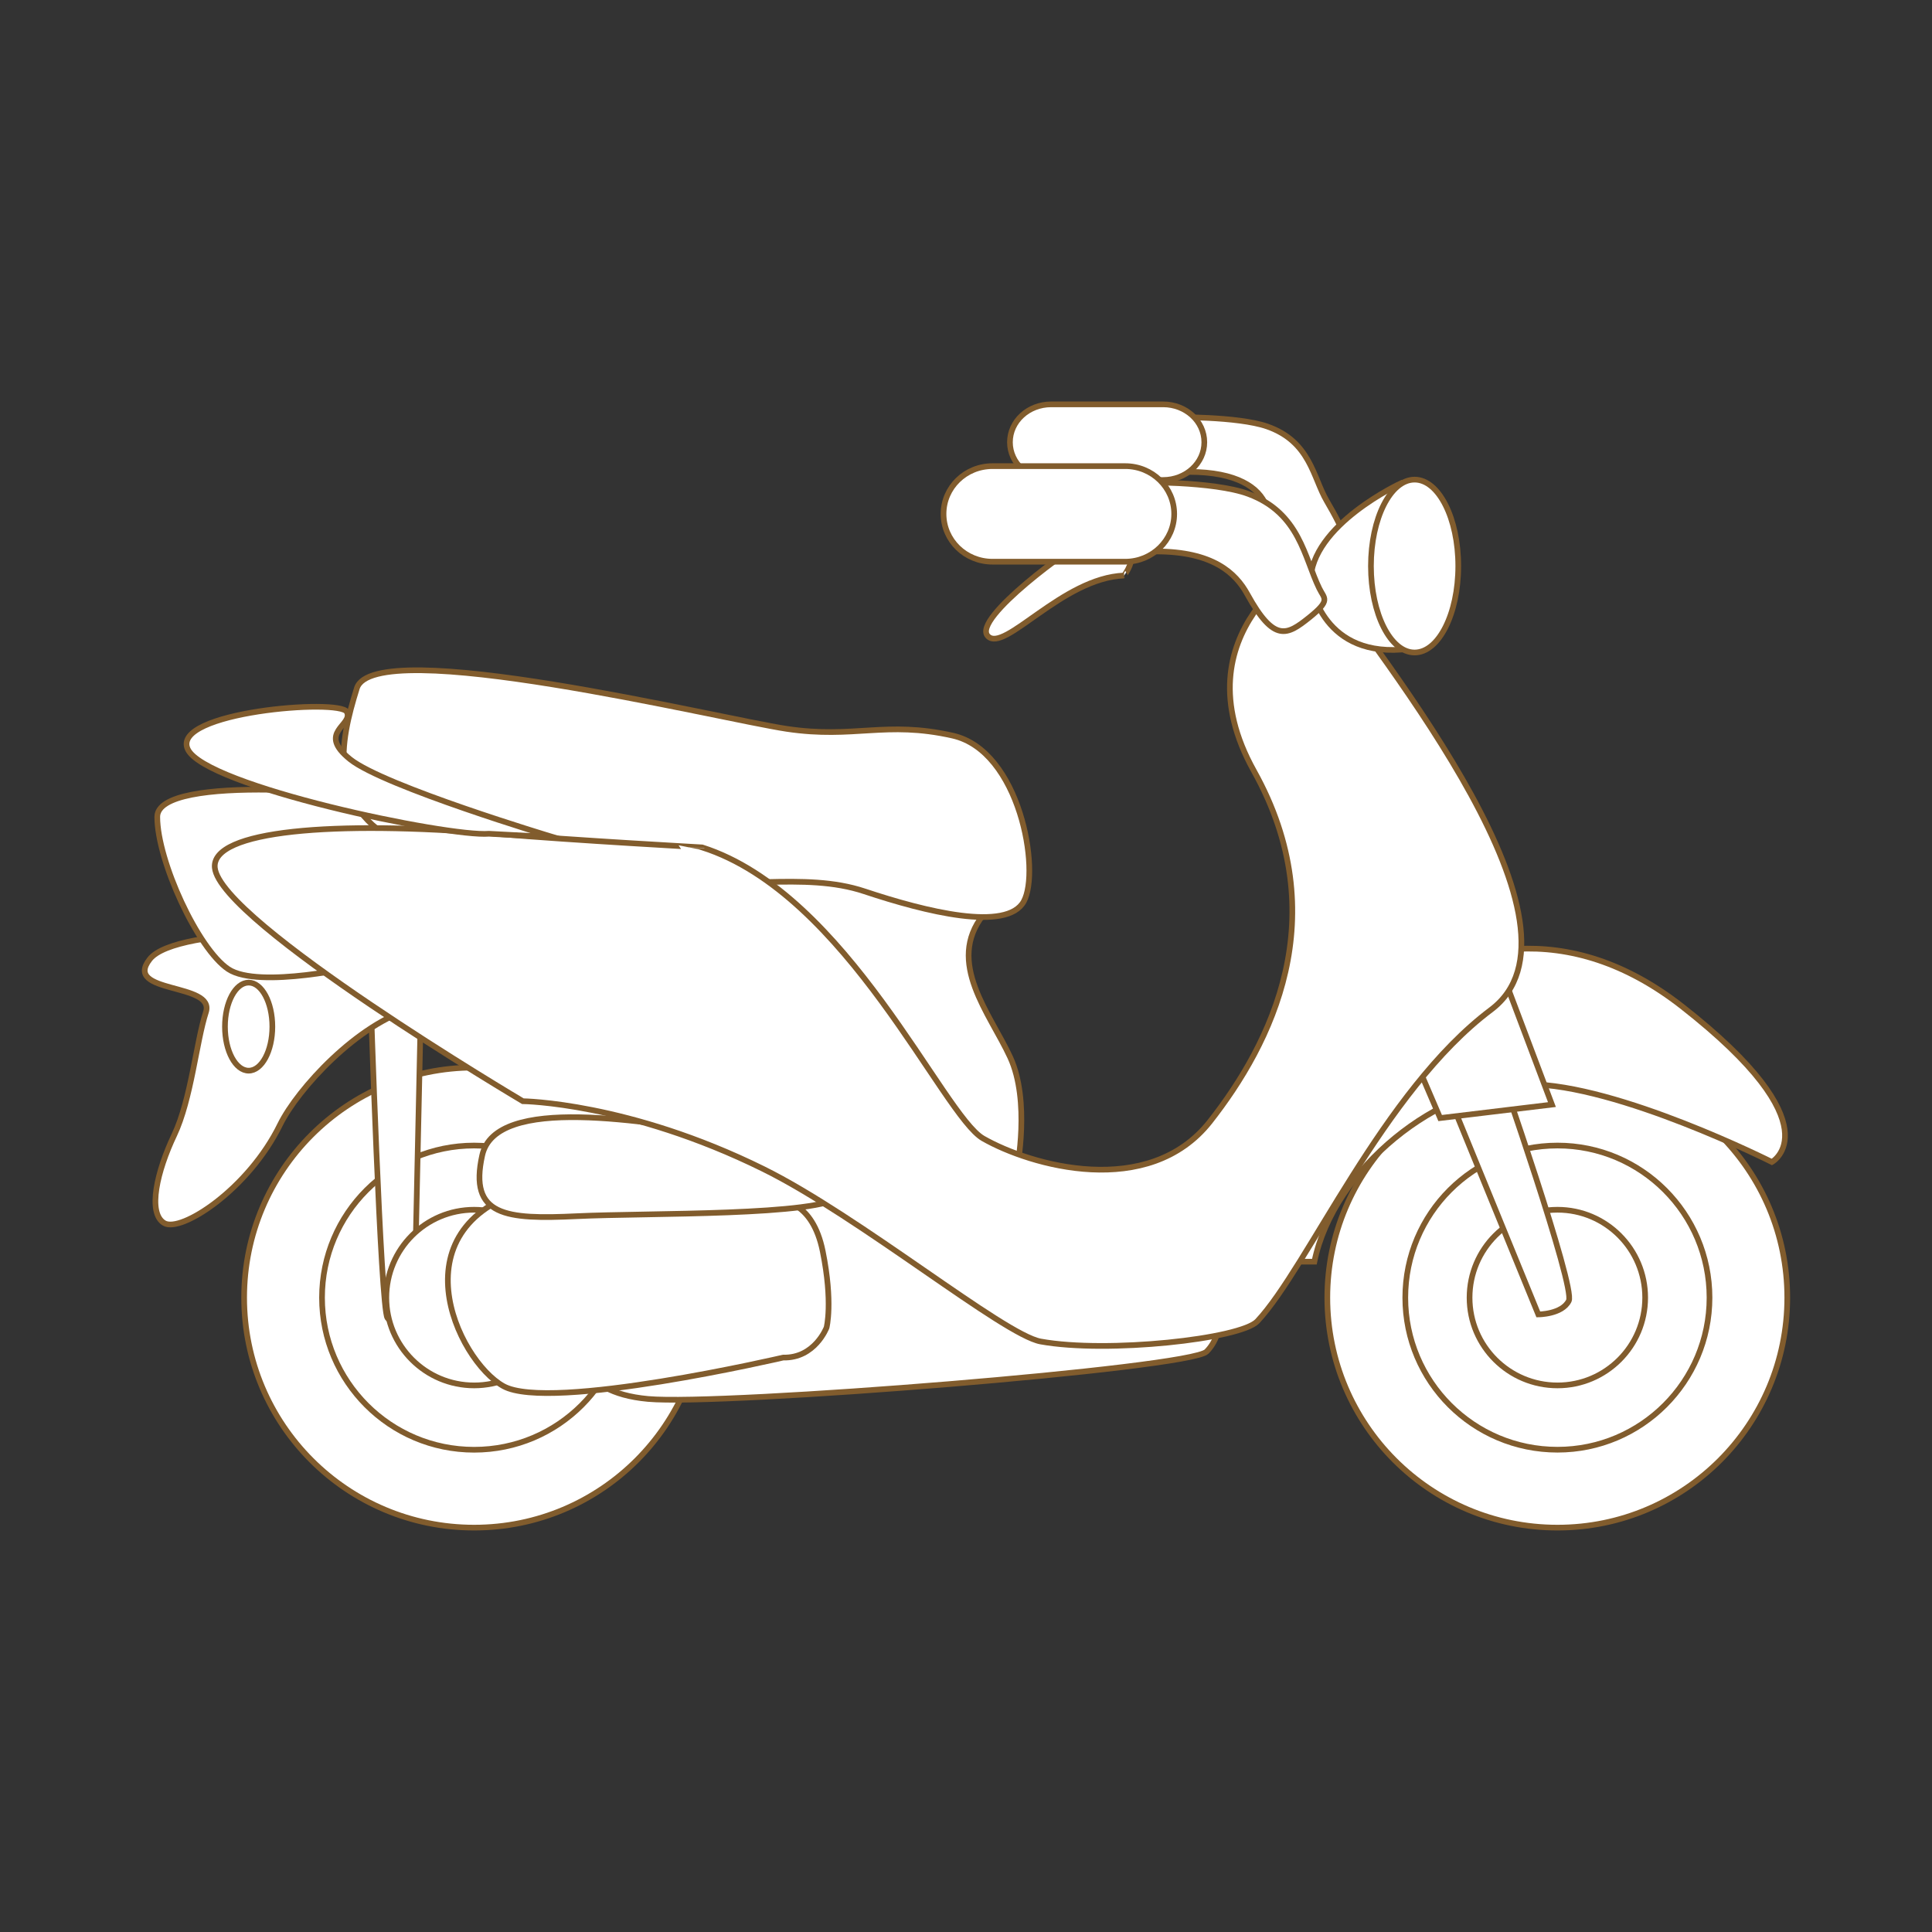 <svg version="1.1" id="svg_0_1" xmlns="http://www.w3.org/2000/svg" xmlns:xlink="http://www.w3.org/1999/xlink" x="0px" y="0px" width="85.04px" height="85.04px" viewBox="0 0 85.04 85.04" enable-background="new 0 0 85.04 85.04" xml:space="preserve">

<rect x="0" y="0" width="85.04" height="85.04" fill="#333333" stroke="none"/>

<path id="toFill_18_" fill="#FFFFFF" stroke="#815C2D" stroke-width="0.25" stroke-miterlimit="10" d="M30.992,57.118
	c0,5.59-4.531,10.123-10.123,10.123c-5.592,0-10.123-4.533-10.123-10.123c0-5.594,4.531-10.127,10.123-10.127
	C26.461,46.991,30.992,51.524,30.992,57.118z"/>
<circle fill="#FFFFFF" stroke="#815C2D" stroke-width="0.25" stroke-miterlimit="10" cx="20.869" cy="57.118" r="6.695"/>
<path id="toFill_24_" fill="#FFFFFF" stroke="#815C2D" stroke-width="0.25" stroke-miterlimit="10" d="M16.308,43.702
	c0,0,0.447,13.854,0.744,14.303c0.299,0.443,1.191-0.746,1.191-0.746l0.297-13.557H16.308z"/>
<path id="toFill_23_" fill="#FFFFFF" stroke="#815C2D" stroke-width="0.25" stroke-miterlimit="10" d="M24.734,57.118
	c0,2.133-1.73,3.863-3.863,3.863c-2.135,0-3.867-1.73-3.867-3.863c0-2.137,1.732-3.869,3.867-3.869
	C23.004,53.249,24.734,54.981,24.734,57.118z"/>
<path id="toFill_19_" fill="#FFFFFF" stroke="#815C2D" stroke-width="0.25" stroke-miterlimit="10" d="M18.206,44.37
	c-2.457,0.664-5.105,3.564-5.875,5.127c-1.385,2.844-4.367,4.783-5.105,4.338c-0.746-0.449-0.305-2.301,0.443-3.873
	c0.746-1.576,0.971-4.104,1.395-5.41c0.422-1.311-3.668-0.797-2.475-2.328s9.539-1.191,9.539-1.191l2.777,0.713L18.206,44.37z"/>
<path id="toFill_9_" fill="#FFFFFF" stroke="#815C2D" stroke-width="0.25" stroke-miterlimit="10" d="M17.799,35.356
	c-1.344-0.443-10.877-1.342-10.877,0.6c0,1.937,1.791,5.813,3.129,6.703c1.342,0.893,5.813-0.15,5.813-0.15"/>
<path id="toFill_8_" fill="#FFFFFF" stroke="#815C2D" stroke-width="0.25" stroke-miterlimit="10" d="M44.764,51.448
	c0,0,0.596-2.979-0.301-4.916c-0.896-1.936-2.829-4.169-1.189-6.257c1.639-2.084,0.895-3.426,0-4.318l-16.538-1.492l1.639,6.701
	l11.619,9.981L44.764,51.448z"/>
<path id="toFill_7_" fill="#FFFFFF" stroke="#815C2D" stroke-width="0.25" stroke-miterlimit="10" d="M28.97,38.638
	c3.275,0.598,6.406-0.3,9.088,0.598c2.684,0.893,6.261,1.787,7.003,0.445c0.744-1.343-0.17-6.636-3.128-7.302
	c-2.959-0.666-4.32,0.148-7.303-0.297c-2.979-0.449-18.176-4.174-18.922-1.787c-0.742,2.379-1.338,5.213,1.939,6.851
	C20.925,38.787,28.97,38.638,28.97,38.638z"/>
<path id="toFill_17_" fill="#FFFFFF" stroke="#815C2D" stroke-width="0.25" stroke-miterlimit="10" d="M78.67,57.118
	c0,5.59-4.526,10.123-10.115,10.123c-5.598,0-10.131-4.533-10.131-10.123c0-5.594,4.533-10.127,10.131-10.127
	C74.143,46.991,78.67,51.524,78.67,57.118z"/>
<path fill="#FFFFFF" stroke="#815C2D" stroke-width="0.25" stroke-miterlimit="10" d="M75.247,57.118
	c0,3.695-3.002,6.693-6.691,6.693c-3.705,0-6.7-2.998-6.7-6.693c0-3.699,2.995-6.695,6.7-6.695
	C72.245,50.422,75.247,53.418,75.247,57.118z"/>
<path id="toFill_22_" fill="#FFFFFF" stroke="#815C2D" stroke-width="0.25" stroke-miterlimit="10" d="M72.415,57.118
	c0,2.133-1.729,3.863-3.859,3.863c-2.139,0-3.871-1.73-3.871-3.863c0-2.137,1.732-3.869,3.871-3.869
	C70.686,53.249,72.415,54.981,72.415,57.118z"/>
<path id="toFill_16_" fill="#FFFFFF" stroke="#815C2D" stroke-width="0.25" stroke-miterlimit="10" d="M67.264,47.725
	c3.938,0,10.729,3.422,10.729,3.422s2.807-1.559-3.959-6.852c-9.896-7.745-19.766,4.021-19.869,11.24h3.689
	C58.7,51.434,63.327,47.725,67.264,47.725z"/>
<path id="toFill_21_" fill="#FFFFFF" stroke="#815C2D" stroke-width="0.25" stroke-miterlimit="10" d="M63.69,48.024l4.021,9.832
	c0,0,1.043,0,1.342-0.598c0.303-0.6-3.131-10.428-3.131-10.428"/>
<polyline id="toFill_20_" fill="#FFFFFF" stroke="#815C2D" stroke-width="0.25" stroke-miterlimit="10" points="61.602,45.043 
	63.391,49.213 68.311,48.62 65.333,40.724 62.049,43.403 61.602,45.043 "/>
<path id="toFill_25_" fill="#FFFFFF" stroke="#815C2D" stroke-width="0.25" stroke-miterlimit="10" d="M25.396,59.194
	c0,0-0.148,2.086,3.129,2.383c3.275,0.297,23.84-1.342,24.584-2.084c0.748-0.746,1.191-2.684-1.492-4.021
	c-2.684-1.342-12.963-3.576-12.963-3.576l-13.258,3.127V59.194L25.396,59.194z"/>
<path id="toFill_13_" fill="#FFFFFF" stroke="#815C2D" stroke-width="0.25" stroke-miterlimit="10" d="M23.537,52.264
	c2.629-0.67,10.828,0.6,10.828,0.6s1.395-0.039,1.85,2.217c0.455,2.26,0.168,3.354,0.168,3.354s-0.514,1.355-1.91,1.32
	c0,0-10.268,2.393-12.314,1.258C20.111,59.874,17.287,53.864,23.537,52.264z"/>
<path id="toFill_12_" fill="#FFFFFF" stroke="#815C2D" stroke-width="0.25" stroke-miterlimit="10" d="M32.246,49.961
	c-3.871-0.598-10.426-1.789-11.02,0.889c-0.598,2.682,1.041,2.832,4.17,2.682c3.129-0.148,10.725,0,11.621-0.893
	C37.908,51.745,32.246,49.961,32.246,49.961z"/>
<path id="toFill_6_" fill="#FFFFFF" stroke="#815C2D" stroke-width="0.25" stroke-miterlimit="10" d="M21.82,36.699
	c-7.15-0.592-12.512-0.146-12.365,1.492c0.217,2.381,13.559,10.28,13.559,10.28s4.645,0.051,10.576,2.979
	c4.229,2.084,10.58,7.299,12.215,7.598c2.925,0.531,8.808-0.107,9.541-0.895c2.236-2.387,5.517-10.127,10.281-13.705
	c4.769-3.576-4.461-15.057-7.893-19.814c0,0-5.961,3.164-2.539,9.302c3.578,6.416,0.764,11.997-1.936,15.433
	c-2.705,3.432-7.9,1.936-9.986,0.742c-1.775-1.014-5.987-10.782-12.368-12.812C30.906,37.296,25.382,36.998,21.82,36.699z"/>
<path id="toFill_4_" fill="#FFFFFF" stroke="#815C2D" stroke-width="0.25" stroke-miterlimit="10" d="M51.575,18.363
	c0,0,2.904-0.047,4.207,0.41c1.898,0.668,2.012,2.248,2.617,3.278c0.715,1.23,1.383,2.513,0.561,3.13
	c-0.818,0.612-1.424,1.764-3.229-2.921c-0.308-0.795-1.281-1.489-3.386-1.489l-1.229-0.049L51.575,18.363z"/>
<path id="toFill" fill="#FFFFFF" stroke="#815C2D" stroke-width="0.25" stroke-miterlimit="10" d="M53.01,19.466
	c0,0.921-0.812,1.662-1.814,1.662h-4.928c-1.004,0-1.814-0.741-1.814-1.662l0,0c0-0.926,0.811-1.668,1.814-1.668h4.928
	C52.2,17.798,53.01,18.541,53.01,19.466L53.01,19.466z"/>
<path id="toFill_5_" fill="#FFFFFF" stroke="#815C2D" stroke-width="0.25" stroke-miterlimit="10" d="M61.68,21.265
	c0,0-3.998,1.84-3.998,4.352c0,0,0.408,3.232,3.998,2.977C61.68,28.591,64.495,23.416,61.68,21.265z"/>
<ellipse fill="#FFFFFF" stroke="#815C2D" stroke-width="0.25" stroke-miterlimit="10" cx="62.266" cy="24.916" rx="1.922" ry="3.805"/>
<path id="toFill_10_" fill="#FFFFFF" stroke="#815C2D" stroke-width="0.25" stroke-miterlimit="10" d="M21.525,36.699
	c-1.789,0.15-12.514-2.084-13.262-3.725c-0.744-1.638,6.703-2.234,7.002-1.638c0.299,0.595-1.342,0.892,0.148,2.086
	c1.488,1.191,8.939,3.427,8.939,3.427L21.525,36.699z"/>
<ellipse fill="#FFFFFF" stroke="#815C2D" stroke-width="0.25" stroke-miterlimit="10" cx="10.945" cy="45.189" rx="1.043" ry="1.938"/>
<path id="toFill_2_" fill="#FFFFFF" stroke="#815C2D" stroke-width="0.25" stroke-miterlimit="10" d="M47.629,23.899
	c-0.272,0.035-4.873,3.328-4.149,4.098c0.715,0.771,3.278-2.562,5.998-2.664C49.477,25.333,50.961,23.435,47.629,23.899z"/>
<path id="toFill_3_" fill="#FFFFFF" stroke="#815C2D" stroke-width="0.25" stroke-miterlimit="10" d="M49.981,21.228
	c0,0,3.438-0.062,4.982,0.518c2.25,0.844,2.45,2.805,3.104,4.146c0.224,0.469,0.528,0.51-0.44,1.291
	c-0.974,0.776-1.539,1.123-2.726-1.033c-0.511-0.931-1.519-1.877-4.013-1.877l-1.461-0.062L49.981,21.228z"/>
<path id="toFill_1_" fill="#FFFFFF" stroke="#815C2D" stroke-width="0.25" stroke-miterlimit="10" d="M51.684,22.621
	c0,1.162-0.967,2.103-2.158,2.103h-5.84c-1.192,0-2.155-0.939-2.155-2.103l0,0c0-1.164,0.963-2.104,2.155-2.104h5.84
	C50.717,20.515,51.684,21.457,51.684,22.621L51.684,22.621z"/>
</svg>
